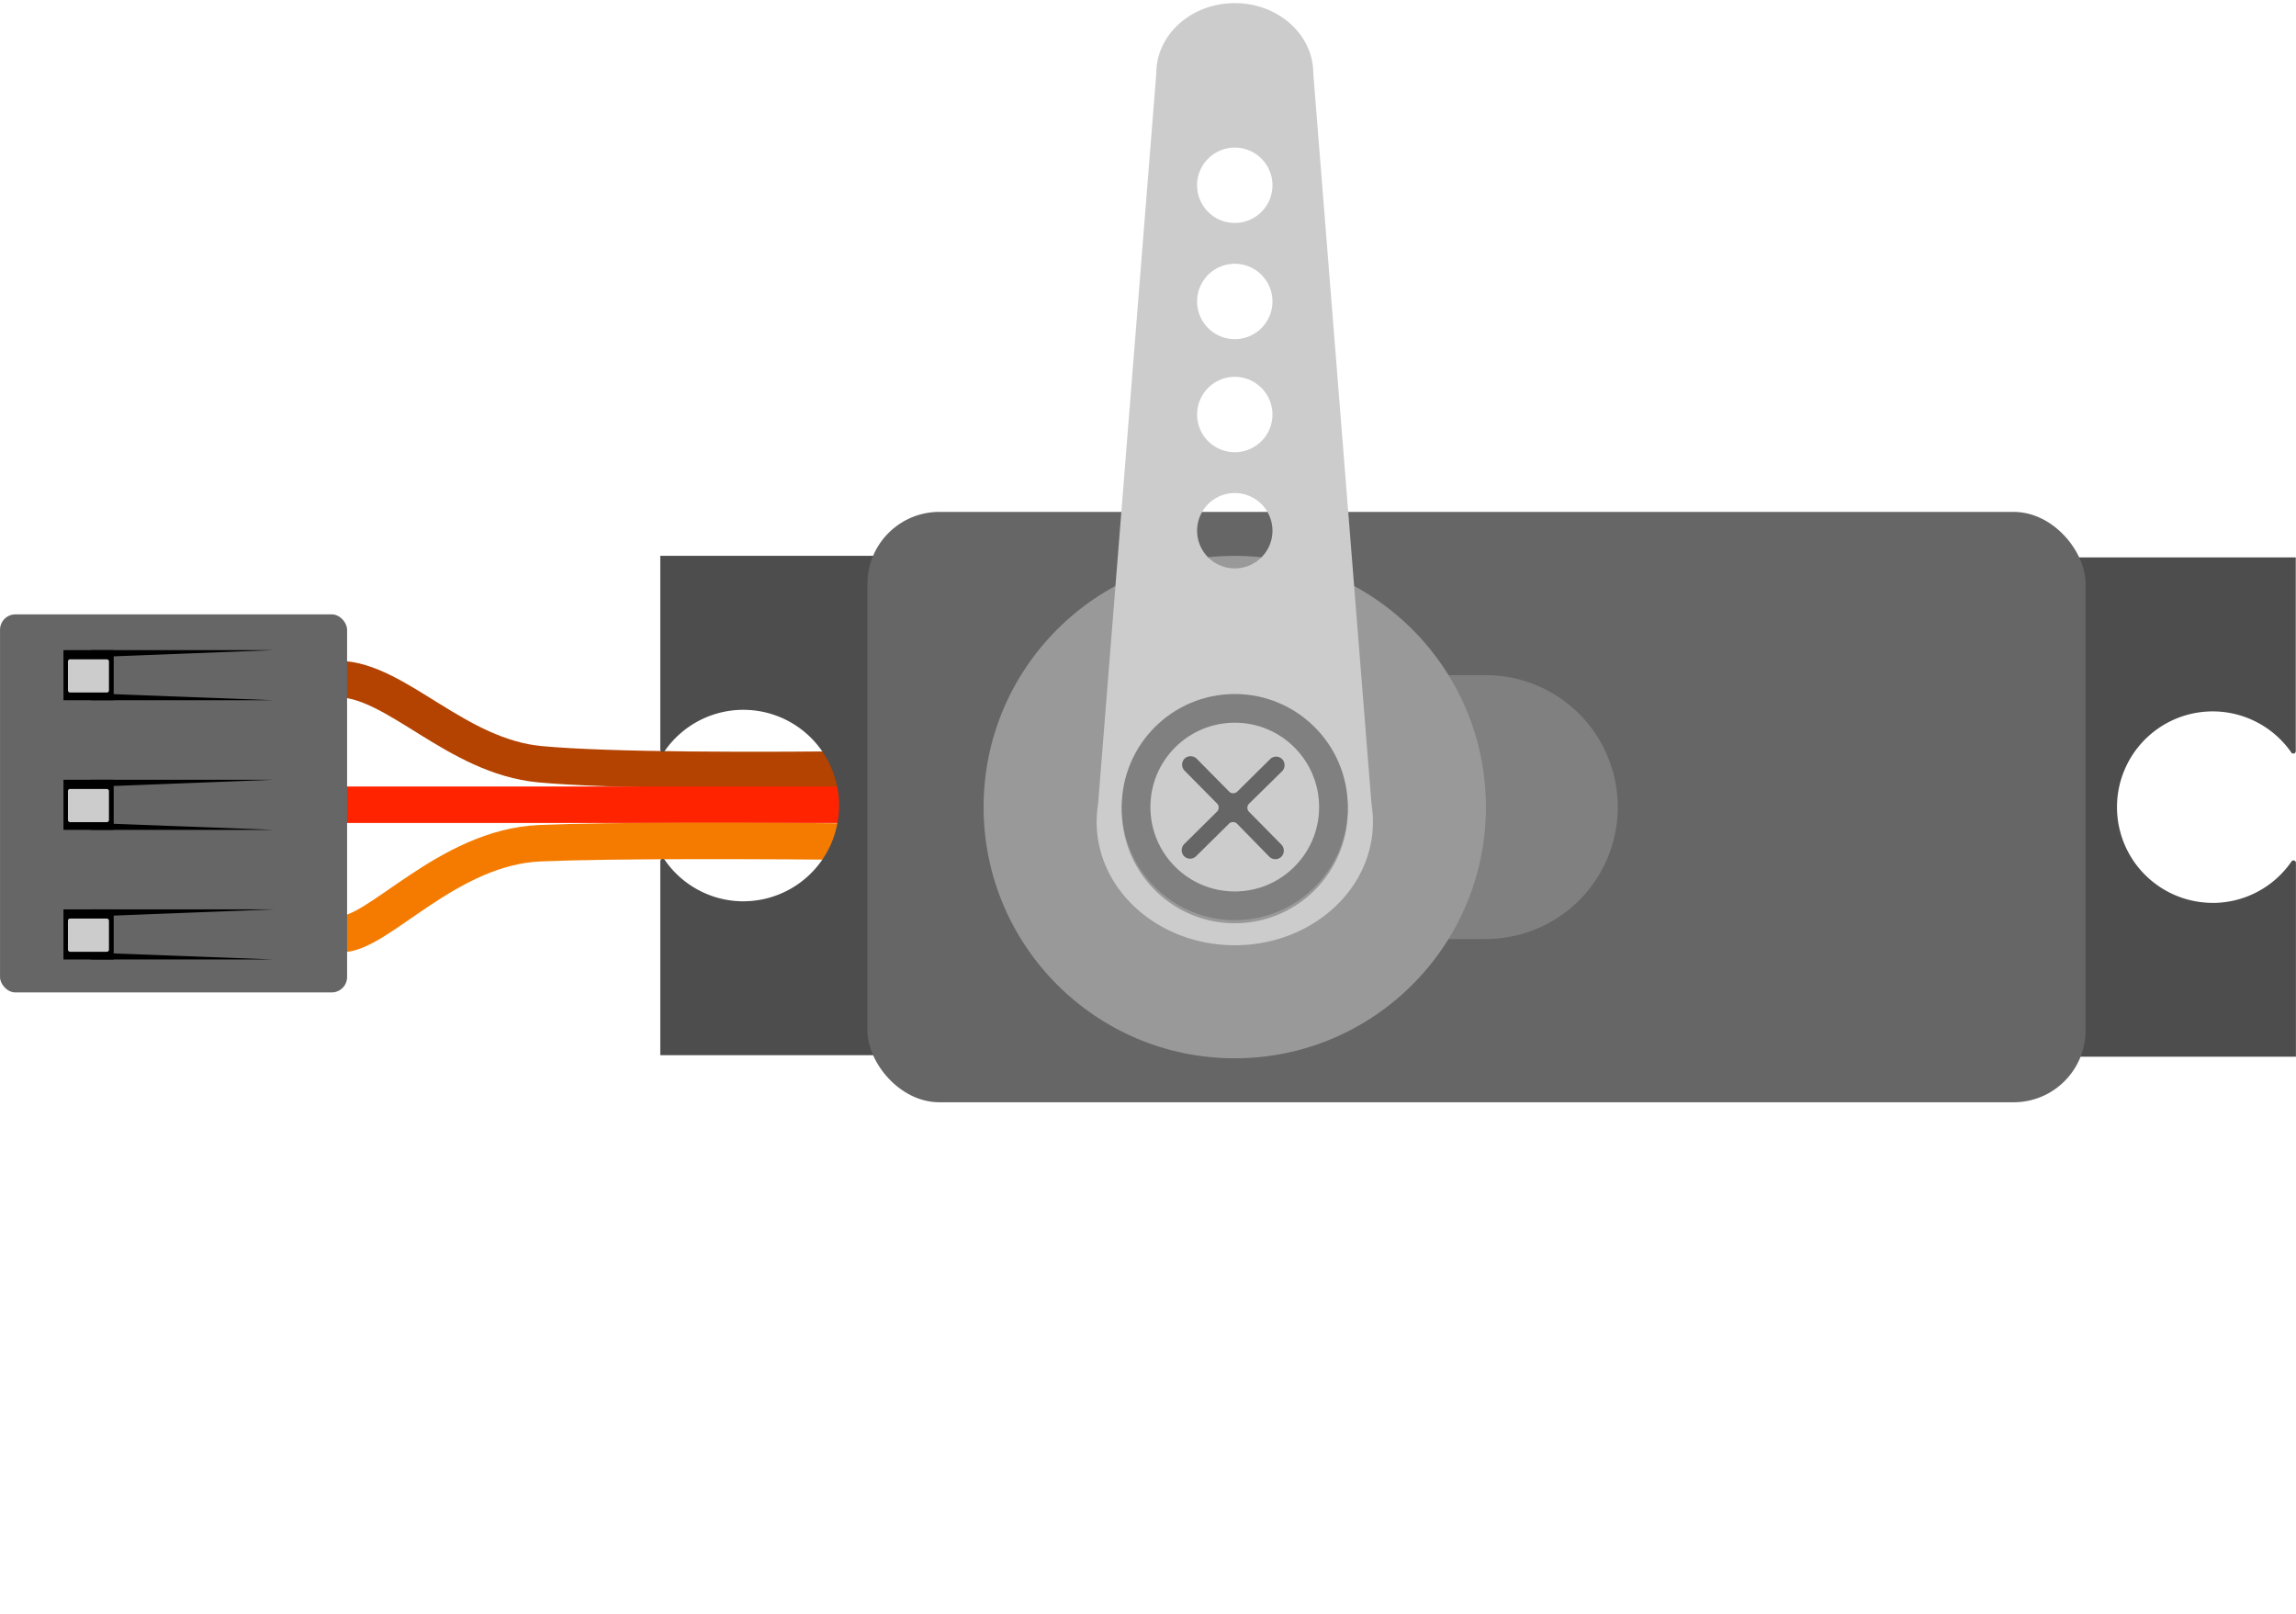<svg
  xmlns="http://www.w3.org/2000/svg"
  xmlns:xlink="http://www.w3.org/1999/xlink"
  width="45mm"
  height="31.63mm"
  version="1.1"
  viewBox="0 0 170.08 119.55"
>
  <defs>
    <g id="pin">
      <rect x="0" y="-1.91" width="3.72" height="3.71" />
      <path d="m2.026 -1.91h13.532l-13.425 0.519z" />
      <path d="m2.026 1.80h13.532l-13.425-0.507z" />
      <rect fill="#ccc" x="0.33" y="-1.23" width="3.04" height="2.46" rx=".15" />
    </g>
  </defs>
  <g stroke-width="2.7" fill="none">
    <path
      stroke="#b44200"
      d="m 83.32,56.6 c0,0 -32.99,0.96 -43.32,0 -6.20,-0.58 -10.60,-6.20 -14.87,-6.31"
    />
    <path stroke="#ff2300" d="m83.326 59.6h-62.971" />
    <path
      stroke="#f47b00"
      d="m 83.32,62.6 c0,0 -32.60,-0.61 -43.33,-0.15 -6.87,0.29 -12.01,6.82 -14.77,6.73"
    />
  </g>
  <rect fill="#666" y="45.5" width="25.71" height="28" rx="1.14" />
  <use xlink:href="#pin" x="4.7" y="50.06" />
  <use xlink:href="#pin" x="4.7" y="59.66" />
  <use xlink:href="#pin" x="4.7" y="69.26" />
  <path
    fill="#4d4d4d"
    d="m163.92 66.867a7.09 7.09 0 1 1 5.814-11.136 0.18 0.18 0 0 0 0.33-0.102v-14.346h-17.664v36.98h17.676v-14.346a0.18 0.18 0 0 0-0.333-0.107 7.08 7.08 0 0 1-5.83 3.06z"
  />
  <path
    fill="#4d4d4d"
    d="m55.068 66.75a7.09 7.09 0 1 0-5.826-11.136 0.18 0.18 0 0 1-0.33-0.102v-14.346h17.676v36.98h-17.676v-14.346a0.18 0.18 0 0 1 0.333-0.107 7.08 7.08 0 0 0 5.83 3.06z"
  />
  <rect fill="#666" x="64.255" y="37.911" width="90.241" height="43.725" rx="5.333" />
  <path fill="gray" d="m110.07 50.005h-14.42v19.537h14.42a9.768 9.768 0 0 0 0-19.537z" />
  <circle fill="#999" cx="91.467" cy="59.773" r="18.606" />
  <path
    fill="#ccc"
    transform="translate(91.467 59.773) rotate(0) translate(-91.467 -59.773)"
    d="m101.6 59.589-4.317-54.166c0-2.865-2.603-5.191-5.814-5.191s-5.814 2.326-5.814 5.191l-4.317 54.166a8.326 8.326 0 0 0-0.102 1.279c0 5.047 4.582 9.138 10.234 9.138s10.234-4.091 10.234-9.138a8.326 8.326 0 0 0-0.102-1.279zm-10.131-48.658a2.791 2.791 0 1 1-2.791 2.791 2.791 2.791 0 0 1 2.791-2.791zm0 8.605a2.791 2.791 0 1 1-2.791 2.791 2.791 2.791 0 0 1 2.791-2.791zm0 8.373a2.791 2.791 0 1 1-2.791 2.791 2.791 2.791 0 0 1 2.791-2.791zm0 8.605a2.791 2.791 0 1 1-2.791 2.791 2.791 2.791 0 0 1 2.791-2.791zm5.921 29.412a8.373 8.373 0 1 1 0-11.843 8.373 8.373 0 0 1 0 11.843z"
  />
  <circle fill="gray" cx="91.467" cy="59.773" r="8.373" />
  <circle fill="#ccc" cx="91.467" cy="59.773" r="6.249" />
  <path
    fill="#666"
    d="m94.911 62.543-2.384-2.417a0.426 0.426 0 0 1 0-0.605l2.428-2.386a0.647 0.647 0 0 0 0.065-0.865 0.628 0.628 0 0 0-0.93-0.051l-2.435 2.405a0.433 0.433 0 0 1-0.607 0l-2.386-2.417a0.649 0.649 0 0 0-0.865-0.065 0.633 0.633 0 0 0-0.051 0.93l2.405 2.433a0.428 0.428 0 0 1 0 0.607l-2.414 2.386a0.651 0.651 0 0 0-0.067 0.865 0.63 0.63 0 0 0 0.93 0.051l2.435-2.405a0.426 0.426 0 0 1 0.605 0l2.386 2.44a0.633 0.633 0 0 0 0.93-0.042 0.647 0.647 0 0 0-0.044-0.865z"
  />
</svg>
